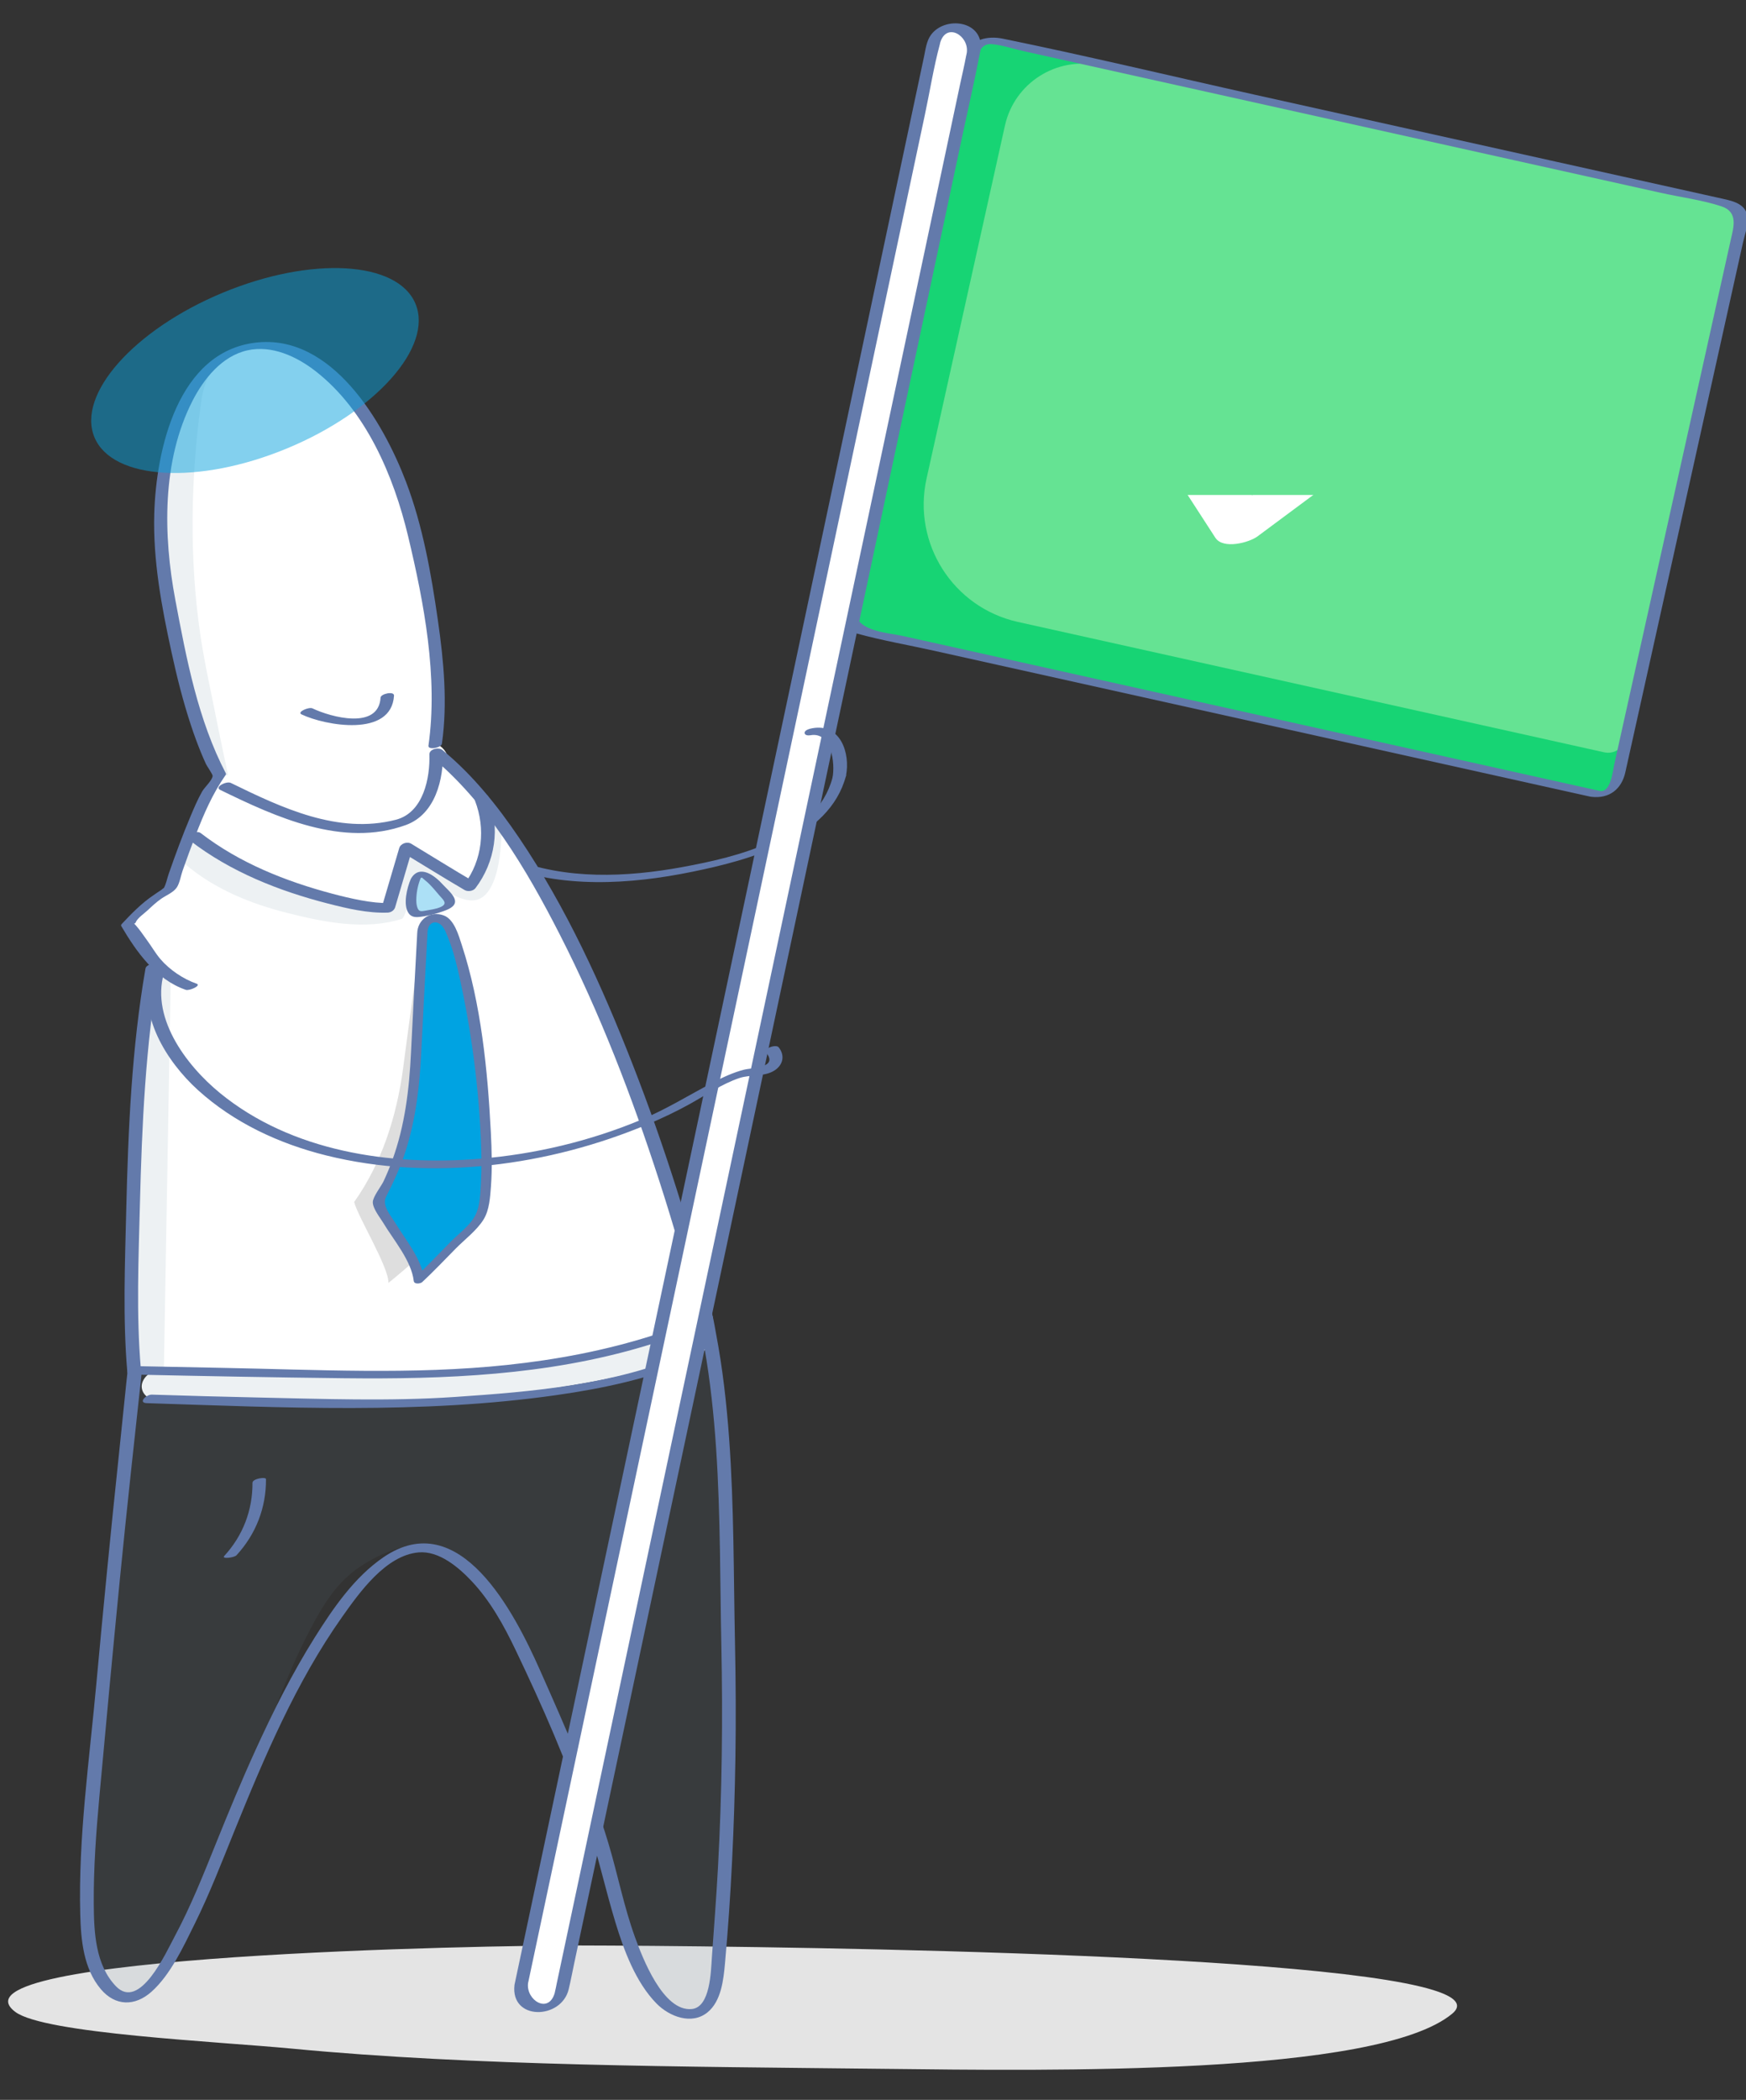 <?xml version="1.0" encoding="UTF-8" standalone="no"?>
<!-- Created with Inkscape (http://www.inkscape.org/) -->

<svg
   xmlns:dc="http://purl.org/dc/elements/1.1/"
   xmlns:cc="http://creativecommons.org/ns#"
   xmlns:rdf="http://www.w3.org/1999/02/22-rdf-syntax-ns#"
   xmlns:svg="http://www.w3.org/2000/svg"
   xmlns="http://www.w3.org/2000/svg"
   xmlns:sodipodi="http://sodipodi.sourceforge.net/DTD/sodipodi-0.dtd"
   xmlns:inkscape="http://www.inkscape.org/namespaces/inkscape"
   version="1.1"
   id="svg5475"
   xml:space="preserve"
   width="832"
   height="1000"
   viewBox="0 0 832 1000"
   sodipodi:docname="order_completed.svg"
   inkscape:version="0.92.3 (2405546, 2018-03-11)"><rect x="0" y="0" width="832" height="1000" fill="#333333" stroke="none"/><defs
     id="defs5479">
  <style>
    .tickmask{
        animation: showtick 3s linear;
        animation-iteration-count: infinite;
        transform-origin: 0 0;
        transform: translateX(0px) translateY(-10px);
        -webkit-transform: translateX(0px) translateY(-10px);
        -o-transform: translateX(0px) translateY(-10px);
        -ms-transform: translateX(0px) translateY(-10px);
    }

    @keyframes showtick {
      0% {
        transform: translateX(0px) translateY(-20px);
        -webkit-transform: translateX(0px) translateY(-20px);
        -o-transform: translateX(0px) translateY(-20px);
        -ms-transform: translateX(0px) translateY(-20px);
        opacity: 1;
      }
      65% {
        transform: translateX(150px) translateY(-20px) skewX(30deg);
        -webkit-transform: translateX(150px) translateY(-20px) skewX(30deg);
        -o-transform: translateX(150px) translateY(-20px) skewX(30deg);
        -ms-transform: translateX(150px) translateY(-20px) skewX(30deg);
        opacity: 1;
      }
      100% {
        transform: translateX(300px) translateY(-20px) skewX(30deg);
        -webkit-transform: translateX(300px) translateY(-20px) skewX(30deg);
        -o-transform: translateX(300px) translateY(-20px) skewX(30deg);
        -ms-transform: translateX(300px) translateY(-20px) skewX(30deg);
        opacity: 0;
      }
    }



  </style>
  <clipPath id="clipPath3">
            <path
             transform="scale(1,-1)"
             style="opacity:1;fill:none;fill-opacity:1;stroke:none;stroke-width:0.075;stroke-miterlimit:4;stroke-dasharray:none;stroke-opacity:1"
             d="M -43.743,-66.828 H 188.803 V 79.026 H -43.743 Z"
             id="rect6188"
             inkscape:connector-curvature="0"
             inkscape:label="clipPath" />
 </clipPath>
  <clipPath
       clipPathUnits="userSpaceOnUse"
       id="clipPath5491"><path
         d="M 0,1200 H 1200 V 0 H 0 Z"
         id="path5489"
         inkscape:connector-curvature="0" /></clipPath><clipPath
       clipPathUnits="userSpaceOnUse"
       id="clipPath5507"><path
         d="M 524.305,483.541 H 754.83 V 219.056 H 524.305 Z"
         id="path5505"
         inkscape:connector-curvature="0" /></clipPath><clipPath
       clipPathUnits="userSpaceOnUse"
       id="clipPath5627"><path
         d="m 525.823,842.755 h 117.09 v -73.222 h -117.09 z"
         id="path5625"
         inkscape:connector-curvature="0" /></clipPath></defs><sodipodi:namedview
     pagecolor="#ffffff"
     bordercolor="#666666"
     borderopacity="1"
     objecttolerance="10"
     gridtolerance="10"
     guidetolerance="10"
     inkscape:pageopacity="0"
     inkscape:pageshadow="2"
     inkscape:window-width="1366"
     inkscape:window-height="705"
     id="namedview5477"
     showgrid="false"
     inkscape:zoom="1.2803902"
     inkscape:cx="416.92585"
     inkscape:cy="761.12395"
     inkscape:window-x="-8"
     inkscape:window-y="-8"
     inkscape:window-maximized="1"
     inkscape:current-layer="g5609" /><g
     id="g5483"
     inkscape:groupmode="layer"
     inkscape:label="Order Completed"
     transform="matrix(1.333,0,0,-1.333,0,1000)"><g
       id="g5485"
       transform="translate(-493.22,-188.334)"><g
         id="g5487"
         clip-path="url(#clipPath5491)"><g
           id="g5493"
           transform="translate(1005.554,227.567)"><path
             d="m 0,0 c 7.838,-2.426 10.683,-5.217 6.827,-8.427 -26.806,-22.321 -145.064,-20.37 -202.435,-19.731 -72.163,0.804 -147.261,1.01 -212.128,7.208 -27.145,2.594 -88.721,5.37 -99.112,13.13 -27.249,20.385 169.501,23.81 201.331,23.744 C -252.454,15.813 -44.769,13.857 0,0"
             style="fill:#e4e4e4;fill-opacity:1;fill-rule:nonzero;stroke:none"
             id="path5495"
             inkscape:connector-curvature="0" /></g><g
           id="g5497"
           transform="translate(672.202,629.566)"><path
             d="m 0,0 c 21.704,-8.589 46.163,-7.07 68.61,-2.467 19.852,4.07 48.869,11.688 54.826,34.238 0.426,1.617 -4.405,0.912 -4.818,-0.65 C 112.864,9.334 84.234,2.74 65.054,-0.788 44.892,-4.496 23.246,-5.418 3.866,2.251 2.498,2.793 -1.902,0.753 0,0"
             style="fill:#637aab;fill-opacity:1;fill-rule:nonzero;stroke:none"
             id="path5499"
             inkscape:connector-curvature="0" /></g><g
           id="g5501"><g
             id="g5503" /><g
             id="g5515"><g
               clip-path="url(#clipPath5507)"
               id="g5513"
               style="opacity:0.1"><g
                 transform="translate(754.514,351.269)"
                 id="g5511"><path
                   d="m 0,0 c 1.721,36.328 -3.891,82.658 -9.548,118.796 -1.282,8.193 -22.904,-4.633 -32.998,-5.392 -15.429,-1.16 -31.082,-2.573 -46.595,-2.152 -30.363,0.823 -118.032,21.019 -118.035,21.019 -3.251,-0.075 -12.93,-101.357 -13.792,-110.04 -2.797,-28.189 -6.221,-56.24 -7.343,-84.576 -0.603,-15.222 -6.537,-48.116 6.244,-61.045 1.355,-1.37 2.521,-2.709 4.639,-3.092 9.42,-1.707 17.45,13.887 20.686,19.401 20.842,35.51 27.409,76.276 46.556,112.636 4.293,8.151 9.274,16.382 17.284,21.78 7.76,5.229 20.302,10.983 29.373,5.683 19.553,-11.427 30.114,-38.001 38.946,-56.716 7.425,-15.734 13.523,-31.969 18.213,-48.523 4.414,-15.578 7.088,-31.481 15.471,-45.932 3.44,-5.931 7.583,-13.05 15.482,-14.018 9.619,-1.179 10.83,23.122 11.612,27.729 3.696,21.756 2.964,43.497 3.908,65.385 C 0.66,-26.104 -0.613,-12.949 0,0"
                   style="fill:#6b8695;fill-opacity:1;fill-rule:nonzero;stroke:none"
                   id="path5509"
                   inkscape:connector-curvature="0" /></g></g></g></g><g
           id="g5517"
           transform="translate(548.747,438.461)"><path
             d="m 0,0 c 24.951,-1.312 50.045,-0.918 75.015,-0.492 23.583,0.402 46.964,1.329 70.3,5.034 17.219,2.734 34.338,6.35 50.553,12.89 2.931,1.182 5.263,4.882 3.332,7.802 -2.121,3.21 -6.958,2.455 -9.891,1.272 C 164.828,16.633 136.803,13.221 110.604,11.708 87.469,10.372 64.204,10.337 41.038,10.358 28.992,10.369 16.919,10.377 4.888,11.01 1.388,11.193 -3.022,10.072 -4.521,6.474 -5.836,3.315 -3.301,0.174 0,0"
             style="fill:#edf1f3;fill-opacity:1;fill-rule:nonzero;stroke:none"
             id="path5519"
             inkscape:connector-curvature="0" /></g><g
           id="g5521"
           transform="translate(755.96,351.571)"><path
             d="m 0,0 c -0.511,24.376 -0.32,48.776 -2.096,73.109 -0.914,12.53 -2.325,25.044 -4.675,37.391 -1.335,7.017 -1.473,13.22 -9.944,12.251 -7.636,-0.874 -14.74,-4.763 -22.056,-6.889 -4.768,-1.385 -9.733,-1.424 -14.659,-1.797 -7.119,-0.537 -14.243,-1.041 -21.38,-1.299 -16.516,-0.6 -32.429,1.243 -48.692,3.922 -27.181,4.478 -54.183,10.171 -81.046,16.253 -2.121,0.481 -4.367,1.346 -6.239,-0.291 -3.218,-2.813 -3.235,-10.436 -3.76,-14.253 -2.344,-17.01 -3.899,-34.209 -5.707,-51.281 -2.893,-27.313 -5.564,-54.655 -8.075,-82.007 -2.496,-27.193 -6.452,-54.713 -5.728,-82.069 0.245,-9.2 1.171,-19.416 7.368,-26.735 5.164,-6.1 12.175,-6.184 18.08,-0.931 6.861,6.103 11.465,16.193 15.45,24.23 5.331,10.749 9.643,21.963 14.148,33.072 10.681,26.334 22.056,53.264 38.54,76.568 6.165,8.714 15.618,22.08 27.372,23.103 7.336,0.638 14.372,-5.384 19.031,-10.344 6.648,-7.077 11.445,-15.755 15.61,-24.46 9.574,-20.007 18.628,-40.471 25.57,-61.544 3.893,-11.818 6.534,-23.947 10.146,-35.84 3.027,-9.966 7.249,-21.42 14.723,-29.011 4.56,-4.631 12.543,-7.723 18.203,-3.116 4.913,4 5.716,11.681 6.245,17.53 2.189,24.266 3.326,48.686 3.713,73.043 C 0.36,-27.597 0.29,-13.797 0,0 c -0.051,2.456 -4.926,1.668 -4.883,-0.404 0.558,-26.631 0.247,-53.277 -1.201,-79.876 -0.583,-10.711 -1.431,-21.402 -2.181,-32.101 -0.342,-4.89 -0.541,-17.732 -7.145,-18.405 -10.328,-1.053 -17.715,18.491 -20.31,25.607 -4.002,10.979 -6.187,22.509 -9.553,33.681 -6.432,21.343 -15.415,41.459 -24.437,61.781 -9.067,20.422 -28.683,58.996 -55.995,40.301 -10.347,-7.082 -17.927,-18.136 -24.504,-28.592 -8.11,-12.89 -14.948,-26.571 -21.264,-40.414 -4.973,-10.899 -9.54,-21.97 -14.021,-33.077 -4.536,-11.243 -9.022,-22.549 -14.754,-33.251 -3.176,-5.931 -12.534,-26.754 -21.05,-17.896 -7.374,7.67 -7.85,19.348 -7.925,29.379 -0.095,12.799 0.84,25.579 2.004,38.318 2.366,25.916 4.784,51.832 7.327,77.732 2.486,25.313 5.292,50.579 8.027,75.863 0.541,4.999 0.955,10.007 1.546,15 0.396,3.345 0.824,6.691 1.391,10.011 0.249,1.459 2.081,5.813 1.698,7.065 -0.269,0.877 -3.374,0.379 -2.572,-0.385 0.153,-0.146 0.712,-0.131 0.899,-0.205 1.193,-0.475 2.678,-0.608 3.928,-0.889 4.607,-1.034 9.219,-2.05 13.834,-3.051 14.193,-3.076 28.416,-6.022 42.683,-8.739 14.604,-2.782 29.275,-5.45 44.05,-7.158 19.379,-2.241 38.879,-0.577 58.254,0.957 7.617,0.603 14.46,3.66 21.626,6.087 2.3,0.78 7.429,3.204 9.839,2.005 1.549,-0.771 1.512,-2.501 1.854,-4.074 0.689,-3.174 1.31,-6.362 1.872,-9.56 4.215,-23.962 5.16,-48.368 5.584,-72.648 C -5.185,21.907 -5.116,10.75 -4.883,-0.404 -4.831,-2.86 0.044,-2.072 0,0"
             style="fill:#637aab;fill-opacity:1;fill-rule:nonzero;stroke:none"
             id="path5523"
             inkscape:connector-curvature="0" /></g><g
           id="g5525"
           transform="translate(545.713,437.237)"><path
             d="m 0,0 c 48.656,-1.561 97.917,-4.025 146.284,2.855 16.716,2.378 33.469,5.886 49.02,12.622 3.063,1.326 0.304,3.324 -1.999,2.326 C 167.352,6.563 137.995,4.092 110.063,2.209 86.687,0.633 63.039,1.521 39.639,2.022 27.023,2.292 14.409,2.641 1.797,3.045 -0.238,3.11 -3.262,0.105 0,0"
             style="fill:#637aab;fill-opacity:1;fill-rule:nonzero;stroke:none"
             id="path5527"
             inkscape:connector-curvature="0" /></g><g
           id="g5529"
           transform="translate(583.478,408.794)"><path
             d="m 0,0 c 0.054,-9.842 -3.436,-18.91 -10.101,-26.154 -1.07,-1.163 3.552,-0.65 4.398,0.27 C 1.224,-18.354 4.885,-8.939 4.83,1.294 4.825,2.221 -0.008,1.484 0,0"
             style="fill:#637aab;fill-opacity:1;fill-rule:nonzero;stroke:none"
             id="path5531"
             inkscape:connector-curvature="0" /></g><g
           id="g5533"
           transform="translate(541.149,448.961)"><path
             d="M 0,0 C -3.42,23.881 0.477,46.691 0.681,70.338 0.794,83.41 0.376,96.584 1.5,109.609 c 0.558,6.469 1.251,12.927 2.105,19.364 0.708,5.342 3.221,12.146 3.004,17.395 -0.207,5.023 -4.554,8.484 -7.521,11.926 3.464,5.015 8.659,8.224 12.467,12.85 3.451,4.193 3.516,10.27 5.398,15.33 3.824,10.281 8.614,20.38 15.235,29.177 11.724,15.575 28.872,24.064 48.437,20.213 1.91,-0.375 3.799,-0.85 5.665,-1.402 53.646,-15.863 103.178,-148.46 118.199,-216.066 0,0 -51.162,-19.87 -104.01,-19.816 C 74.993,-1.394 0,0 0,0"
             style="fill:#edf1f3;fill-opacity:1;fill-rule:nonzero;stroke:none"
             id="path5535"
             inkscape:connector-curvature="0" /></g><g
           id="g5537"
           transform="translate(642.976,740.863)"><path
             d="M 0,0 C -8.783,45.507 -35.939,78.531 -60.654,73.761 -85.37,68.99 -98.285,28.232 -89.501,-17.275 c 0.203,-1.054 1.215,-6.296 1.574,-8.156 4.87,-25.231 10.409,-42.398 16.524,-53.909 12.57,-23.663 44.799,-28.332 44.799,-28.332 0,0 28.936,16.269 32.514,40.281 1.96,13.144 0.928,31.963 -4.336,59.235 C 1.227,-6.354 0.214,-1.109 0,0"
             style="fill:#edf1f3;fill-opacity:1;fill-rule:nonzero;stroke:none"
             id="path5539"
             inkscape:connector-curvature="0" /></g><g
           id="g5541"
           transform="translate(554.279,590.547)"><path
             d="m 0,0 c 0.275,2.905 -2.059,1.162 -6.571,5.38 -2.992,2.796 -8.772,12.479 -8.772,12.479 6.957,5.752 15.671,11.711 17.633,20.863 0.097,0.457 0.24,0.953 0.63,1.211 C 3.613,40.392 4.503,39.81 5.135,39.27 15.532,30.378 28.513,25.119 41.657,21.812 54.663,18.54 69.471,15.52 82.59,19.708 c 1.471,0.47 3.97,12.229 5.415,12.724 5.494,1.877 14.887,-7.872 21.577,-5.866 9.625,2.886 8.662,28.043 8.662,28.043 30.235,-41.933 54.483,-111.983 73.115,-177.799 0,0 -47.479,-18.231 -104.01,-19.816 -25.476,-0.714 -89.855,-0.073 -89.855,-0.073"
             style="fill:#ffffff;fill-opacity:1;fill-rule:nonzero;stroke:none"
             id="path5543"
             inkscape:connector-curvature="0" /></g><g
           id="g5545"
           transform="translate(666.612,655.041)"><path
             d="M 0,0 -16.484,14.468 -32.833,-8.002 -99.955,-2.9 c -1.388,-2.808 -3.234,-5.662 -4.257,-8.609 -1.061,-3.061 19.027,-15.197 28.16,-19.476 8.369,-3.922 31.514,-8.712 40.599,-10.33 3.822,-0.681 7.688,21.043 7.688,21.043 9.123,-5.678 22.288,-12.832 22.337,-12.853 C -5.442,-33.119 7.223,-17.158 0,0"
             style="fill:#ffffff;fill-opacity:1;fill-rule:nonzero;stroke:none"
             id="path5547"
             inkscape:connector-curvature="0" /></g><g
           id="g5549"
           transform="translate(644.55,732.707)"><path
             d="m 0,0 c -0.348,1.803 -1.36,7.047 -1.574,8.156 -8.783,45.508 -35.94,78.532 -60.655,73.761 -10.706,-2.066 -15.721,-9.207 -17.173,-19.599 -3.771,-26.987 -4.298,-56.03 -0.35,-83.029 1.485,-10.163 4.131,-21.995 5.35,-28.247 1.314,-6.735 4.594,-22.131 4.594,-22.131 0,0 -3.125,-0.391 -3.099,-0.858 0.014,-0.257 0.062,-0.521 0.129,-0.789 -3.693,-2.205 -6.521,-4.958 -5.115,-7.83 2.15,-4.391 11.994,-16.251 18.23,-19.558 3.277,-1.738 6.745,-3.064 10.32,-4.033 5.2,-1.409 10.627,-2.061 16.022,-2.12 8.904,-0.099 16.376,2.435 24.008,7.023 7.826,4.703 19.43,23.101 18.317,33.302 -0.34,3.116 -2.163,5.06 -4.749,6.272 0.024,0.15 0.059,0.296 0.081,0.446 C 6.296,-46.09 5.264,-27.272 0,0"
             style="fill:#ffffff;fill-opacity:1;fill-rule:nonzero;stroke:none"
             id="path5551"
             inkscape:connector-curvature="0" /></g><g
           id="g5553"
           transform="translate(561.231,638.165)"><path
             d="m 0,0 c 14.4,-11.105 31.712,-17.957 49.255,-22.45 6.833,-1.75 14.199,-3.496 21.32,-3.231 1.178,0.043 2.335,0.781 2.67,1.917 2.113,7.17 4.228,14.339 6.341,21.509 -1.437,-0.522 -2.874,-1.044 -4.311,-1.566 7.599,-4.601 15.143,-9.311 22.81,-13.798 1.127,-0.66 3.061,-0.391 3.88,0.691 7.087,9.362 8.889,21.618 4.635,32.561 -0.824,2.118 -5.624,0.751 -4.829,-1.294 3.865,-9.942 2.686,-21.304 -3.83,-29.911 1.293,0.231 2.586,0.461 3.879,0.691 -7.666,4.487 -15.21,9.197 -22.809,13.798 -1.482,0.897 -3.819,0.104 -4.311,-1.566 -2.113,-7.17 -4.227,-14.339 -6.341,-21.509 0.89,0.639 1.781,1.279 2.67,1.918 -5.85,-0.218 -13.942,1.637 -20.154,3.286 C 34.057,-14.492 17.571,-7.932 3.736,2.738 2.092,4.005 -2.164,1.668 0,0"
             style="fill:#637aab;fill-opacity:1;fill-rule:nonzero;stroke:none"
             id="path5555"
             inkscape:connector-curvature="0" /></g><g
           id="g5557"
           transform="translate(643.662,603.486)"><path
             d="m 0,0 c -2.106,-15.375 -4.27,-30.744 -6.276,-46.133 -2.374,-18.207 -7.977,-34.743 -17.56,-48.261 1.349,-5.373 12.391,-23.201 12.247,-28.898 3.776,2.934 18.492,15.819 22.315,18.97 7.657,6.313 6.386,54.556 5.022,68.798 -0.685,7.163 -2.864,39.632 -9.481,40.155 L 3.84,4.824 C 1.947,4.973 0.246,2.98 0.04,0.371 0.03,0.247 0.017,0.123 0,0"
             style="fill:#dedede;fill-opacity:1;fill-rule:nonzero;stroke:none"
             id="path5559"
             inkscape:connector-curvature="0" /></g><g
           id="g5561"
           transform="translate(644.203,605.204)"><path
             d="m 0,0 c -0.816,-15.496 -1.69,-30.993 -2.406,-46.497 -0.848,-18.341 -5.052,-35.286 -13.475,-49.557 1.792,-5.241 14.283,-22.087 14.615,-27.776 3.518,3.24 17.109,17.308 20.655,20.766 7.104,6.929 1.814,54.898 -0.733,68.977 -1.28,7.081 -6.16,39.255 -12.797,39.225 L 3.424,5.127 C 1.526,5.118 -0.003,2.99 0.009,0.373 0.01,0.249 0.007,0.124 0,0"
             style="fill:#00a3e2;fill-opacity:1;fill-rule:nonzero;stroke:none"
             id="path5563"
             inkscape:connector-curvature="0" /></g><g
           id="g5565"
           transform="translate(642.364,605.083)"><path
             d="m 0,0 c -0.751,-14.207 -1.546,-28.411 -2.225,-42.621 -0.627,-13.127 -2.167,-26.045 -6.695,-38.469 -0.926,-2.542 -1.963,-5.045 -3.112,-7.494 -0.815,-1.736 -3.864,-5.583 -3.849,-7.469 0.018,-2.327 2.604,-5.491 3.729,-7.364 3.678,-6.128 10.063,-13.493 10.915,-20.778 0.149,-1.285 2.389,-0.993 3.027,-0.397 4.1,3.829 7.979,7.905 11.909,11.906 3.211,3.269 7.689,6.607 10.083,10.559 2.027,3.344 2.3,7.954 2.58,11.734 0.477,6.439 0.288,12.936 -0.043,19.378 -1.131,22.037 -3.486,45.859 -10.411,66.943 C 14.811,-0.731 13.253,4.974 9.519,6.378 4.746,8.173 0.119,4.989 0,0 c -0.048,-1.956 3.637,-1.481 3.679,0.241 0.083,3.448 2.553,4.561 4.675,2.921 1.381,-1.067 2.213,-3.588 2.818,-5.095 1.876,-4.675 3.048,-9.655 4.131,-14.563 1.727,-7.827 3.153,-15.771 4.298,-23.707 1.569,-10.88 2.636,-21.868 3.127,-32.851 0.239,-5.365 0.35,-10.754 0.047,-16.119 -0.208,-3.666 -0.29,-8.201 -1.998,-11.553 -1.846,-3.623 -6.05,-6.64 -8.867,-9.508 -4.148,-4.223 -8.226,-8.55 -12.553,-12.592 1.009,-0.132 2.018,-0.265 3.028,-0.398 -0.805,6.886 -6.564,13.787 -10.061,19.513 -1.755,2.871 -5.063,6.432 -3.435,9.629 2.718,5.341 5.172,10.667 6.994,16.394 3.659,11.496 4.998,23.306 5.571,35.309 0.679,14.21 1.474,28.414 2.225,42.62 C 3.781,2.189 0.091,1.725 0,0"
             style="fill:#637aab;fill-opacity:1;fill-rule:nonzero;stroke:none"
             id="path5567"
             inkscape:connector-curvature="0" /></g><g
           id="g5569"
           transform="translate(641.854,624.69)"><path
             d="m 0,0 c 0.671,1.322 1.728,2.044 3.621,0.98 2.706,-1.521 5.003,-4.69 7.047,-6.971 1.693,-1.89 2.579,-3.267 -0.313,-4.573 -2.551,-1.152 -5.808,-1.487 -8.529,-2.183 -4.35,-1.113 -3.551,6.408 -3.035,8.561 0.311,1.3 0.602,2.989 1.209,4.186"
             style="fill:#ace0f6;fill-opacity:1;fill-rule:nonzero;stroke:none"
             id="path5571"
             inkscape:connector-curvature="0" /></g><g
           id="g5573"
           transform="translate(643.53,624.689)"><path
             d="m 0,0 c 0.444,0.748 0.845,-0.038 1.577,-0.594 0.667,-0.507 1.276,-1.093 1.861,-1.69 1.185,-1.207 2.244,-2.53 3.35,-3.808 1.296,-1.497 3.146,-2.904 0.408,-4.12 -1.698,-0.755 -3.769,-0.984 -5.583,-1.318 -1.63,-0.301 -2.282,-0.286 -2.801,1.362 -0.328,1.04 -0.331,2.248 -0.281,3.323 0.109,2.378 0.67,4.921 1.598,7.093 0.436,1.021 -3.129,0.634 -3.611,-0.494 -1.287,-3.009 -2.839,-9.031 -0.807,-12.103 0.851,-1.288 2.179,-1.566 3.655,-1.423 2.855,0.274 6.113,1.109 8.814,2.073 1.52,0.543 4.266,1.549 4.182,3.57 C 12.275,-6.018 9.282,-3.633 7.98,-2.17 5.268,0.879 -0.262,5.209 -3.353,0.002 -4.168,-1.372 -0.569,-0.958 0,0"
             style="fill:#637aab;fill-opacity:1;fill-rule:nonzero;stroke:none"
             id="path5575"
             inkscape:connector-curvature="0" /></g><g
           id="g5577"
           transform="translate(563.498,587.098)"><path
             d="m 0,0 c -4.715,1.626 -9.644,4.938 -12.903,8.747 -1.793,2.095 -3.195,4.578 -4.837,6.799 -0.973,1.316 -1.889,2.704 -2.905,3.986 -3.116,3.93 -1.688,0.885 -1.083,2.437 0.572,1.465 3.178,3.245 4.245,4.26 1.531,1.457 3.093,2.895 4.827,4.108 1.78,1.246 4.419,2.25 5.609,4.088 1.026,1.584 1.42,4.168 2.039,5.932 1.484,4.229 3.018,8.44 4.633,12.621 2.938,7.61 6.024,14.768 10.679,21.468 0.162,0.181 0.224,0.39 0.186,0.626 -10.021,19.149 -14.131,41.026 -18.098,62.065 -4.351,23.074 -4.835,49.582 6.118,71.032 4.04,7.91 10.549,16.064 19.654,18.091 8.737,1.944 17.607,-2.183 24.363,-7.437 17.986,-13.986 27.927,-37.415 33.084,-58.976 5.696,-23.815 10.753,-50.315 7.273,-74.808 -0.239,-1.679 4.598,-0.805 4.809,0.682 2.068,14.559 0.655,29.551 -1.425,44.023 -2.395,16.669 -5.39,33.743 -11.399,49.527 -8.142,21.383 -26.537,53.031 -53.821,49.741 -27.779,-3.35 -35.507,-38.19 -36.18,-61.057 -0.493,-16.781 2.623,-33.256 6.174,-49.58 1.915,-8.804 4.12,-17.564 6.958,-26.121 1.07,-3.227 2.229,-6.427 3.52,-9.574 0.578,-1.409 1.182,-2.807 1.817,-4.191 0.36,-0.783 2.428,-3.695 2.394,-4.251 C 5.636,72.664 2.852,70.177 1.987,68.661 0.365,65.82 -0.918,62.757 -2.189,59.749 -5.033,53.016 -7.554,46.144 -9.968,39.247 c -0.561,-1.603 -0.922,-3.651 -1.763,-5.132 -0.05,-0.088 -0.056,-0.257 -0.117,-0.349 0.718,1.077 -0.536,-0.128 -0.823,-0.307 -0.944,-0.588 -1.857,-1.259 -2.777,-1.877 -4.24,-2.85 -7.852,-6.575 -11.343,-10.295 -0.162,-0.181 -0.224,-0.39 -0.186,-0.626 C -21.513,11.358 -14.53,1.479 -3.882,-2.192 -2.549,-2.651 1.824,-0.629 0,0"
             style="fill:#637aab;fill-opacity:1;fill-rule:nonzero;stroke:none"
             id="path5579"
             inkscape:connector-curvature="0" /></g><g
           id="g5581"
           transform="translate(545.227,592.514)"><path
             d="m 0,0 c -4.929,-28.38 -6.187,-57.449 -6.875,-86.198 -0.459,-19.197 -1.27,-38.834 0.382,-58.001 0.053,-0.615 1.052,-0.841 1.509,-0.851 25.285,-0.552 50.574,-1.037 75.864,-1.319 36.278,-0.404 72.562,0.984 107.574,11.457 7.746,2.317 15.752,4.854 22.948,8.619 0.612,0.32 1.639,0.92 1.423,1.782 -7.698,30.681 -17.218,60.948 -28.739,90.411 -10.94,27.977 -23.603,55.785 -40.484,80.731 -7.81,11.54 -16.652,22.577 -27.465,31.449 -1.298,1.065 -4.713,0.376 -4.647,-1.632 0.269,-8.161 -2.056,-20.734 -11.974,-23.297 -20.655,-5.337 -40.87,4.294 -59.002,13.148 -1.559,0.762 -5.939,-1.443 -3.804,-2.486 19.956,-9.744 43.842,-20.714 66.342,-12.562 10.546,3.82 13.601,16.351 13.267,26.492 -1.548,-0.544 -3.097,-1.088 -4.646,-1.632 20.373,-16.716 34.517,-40.665 46.359,-63.824 14.46,-28.281 25.914,-58.104 35.68,-88.3 5.314,-16.432 10.08,-33.04 14.283,-49.792 0.475,0.595 0.948,1.189 1.423,1.783 -5.614,-2.937 -11.762,-5.038 -17.773,-6.965 -16.999,-5.451 -34.653,-8.764 -52.386,-10.643 -33.802,-3.582 -68.274,-1.663 -102.196,-1.031 -10.079,0.187 -20.158,0.386 -30.236,0.605 0.503,-0.283 1.006,-0.566 1.509,-0.849 -1.668,19.353 -0.815,39.205 -0.328,58.586 0.712,28.299 1.991,56.91 6.842,84.846 C 5.207,2.577 0.315,1.818 0,0"
             style="fill:#637aab;fill-opacity:1;fill-rule:nonzero;stroke:none"
             id="path5583"
             inkscape:connector-curvature="0" /></g><g
           id="g5585"
           transform="translate(601.015,683.299)"><path
             d="M 0,0 C 8.416,-4.015 32.122,-8.355 33.056,6.699 33.161,8.401 28.339,7.404 28.252,5.998 27.53,-5.636 10.529,-1.011 3.892,2.156 2.645,2.75 -1.797,0.857 0,0"
             style="fill:#637aab;fill-opacity:1;fill-rule:nonzero;stroke:none"
             id="path5587"
             inkscape:connector-curvature="0" /></g><g
           id="g5589"
           transform="translate(1063.648,654.879)"><path
             d="m 0,0 -262.233,58.274 c -3.464,0.77 -5.648,4.202 -4.878,7.666 l 44.081,198.366 c 0.77,3.464 4.202,5.648 7.666,4.878 L 46.869,210.91 c 3.464,-0.77 5.648,-4.202 4.878,-7.666 L 7.666,4.878 C 6.896,1.414 3.464,-0.77 0,0"
             style="fill:#17d474;fill-opacity:1;fill-rule:nonzero;stroke:none"
             id="path5591"
             inkscape:connector-curvature="0" /></g><g
           id="g5593"
           transform="translate(1066.685,669.755)"><path
             d="m 0,0 -209.614,46.581 c -23.163,5.148 -37.768,28.097 -32.62,51.26 l 28.015,126.069 c 3.382,15.217 18.459,24.812 33.676,21.43 L 43.458,195.562 c 3.464,-0.77 5.647,-4.202 4.878,-7.666 L 7.665,4.878 C 6.896,1.414 3.464,-0.77 0,0"
             style="fill:#65e393;fill-opacity:1;fill-rule:nonzero;stroke:none"
             id="path5595"
             inkscape:connector-curvature="0" /></g><g
           id="g5597"
           transform="translate(1065.625,655.84)"><path
             d="m 0,0 c -24.317,5.404 -48.636,10.808 -72.953,16.212 -43.36,9.635 -86.719,19.271 -130.078,28.906 -15.447,3.433 -30.893,6.865 -46.34,10.298 -6.177,1.373 -18.65,1.706 -17.179,10.666 1.842,11.219 4.973,22.376 7.438,33.471 l 13.907,62.582 c 7.414,33.363 14.29,66.899 22.253,100.136 0.701,2.926 2.224,4.933 5.241,4.634 3.657,-0.363 7.447,-1.655 11.03,-2.451 15.244,-3.388 30.49,-6.776 45.735,-10.163 43.488,-9.665 86.975,-19.329 130.464,-28.993 17.282,-3.84 34.564,-7.681 51.846,-11.521 7.062,-1.569 14.658,-2.542 21.546,-4.788 6.241,-2.036 4.37,-7.588 3.355,-12.156 C 44.969,191 43.672,185.167 42.376,179.334 38.064,159.932 33.753,140.53 29.441,121.128 21.18,83.951 12.918,46.774 4.656,9.597 4.132,7.235 3.433,-0.397 -0.421,0.06 -1.52,0.191 -5.96,-1.694 -3.533,-1.982 c 6.508,-0.773 10.83,2.818 12.15,8.758 1.123,5.053 2.246,10.106 3.369,15.159 4.287,19.294 8.575,38.587 12.863,57.881 8.609,38.742 17.218,77.483 25.828,116.225 0.57,2.567 1.67,5.507 1.661,8.182 -0.016,5.381 -4.727,6.522 -8.842,7.437 -12.109,2.691 -24.219,5.381 -36.327,8.072 -43.628,9.695 -87.255,19.39 -130.883,29.085 -30.081,6.685 -60.098,13.9 -90.29,20.065 -5.289,1.08 -11.563,-0.194 -13.394,-5.974 -0.86,-2.714 -1.26,-5.67 -1.877,-8.445 l -11.183,-50.325 c -9.203,-41.413 -18.406,-82.826 -27.609,-124.24 -1.019,-4.582 -2.104,-9.154 -3.056,-13.751 -0.943,-4.555 0.311,-8.511 5.321,-9.88 8.904,-2.434 18.129,-4.029 27.136,-6.031 41.982,-9.329 83.964,-18.658 125.946,-27.988 L -9.545,-0.68 c 1.863,-0.414 3.727,-0.828 5.591,-1.242 C -2.796,-2.18 1.414,-0.314 0,0"
             style="fill:#637aab;fill-opacity:1;fill-rule:nonzero;stroke:none"
             id="path5599"
             inkscape:connector-curvature="0" /></g><g
           id="g5601"
           transform="translate(679.562,229.716)"><path
             d="m 0,0 147.353,693.348 c 0.841,3.962 4.735,6.491 8.697,5.649 3.962,-0.842 6.49,-4.736 5.648,-8.698 L 14.347,-3.049 C 13.505,-7.011 9.61,-9.54 5.648,-8.698 1.687,-7.855 -0.842,-3.962 0,0"
             style="fill:#ffffff;fill-opacity:1;fill-rule:nonzero;stroke:none"
             id="path5603"
             inkscape:connector-curvature="0" /></g><g
           id="g5605"
           transform="translate(681.981,229.998)"><path
             d="m 0,0 c 1.328,6.25 2.657,12.501 3.985,18.751 3.613,16.999 7.226,33.998 10.838,50.996 5.339,25.12 10.677,50.24 16.016,75.36 l 19.617,92.309 c 7.117,33.487 14.234,66.975 21.351,100.462 L 93.302,439.02 c 6.654,31.313 13.309,62.625 19.964,93.938 5.586,26.284 11.172,52.568 16.757,78.852 3.959,18.628 7.918,37.256 11.877,55.884 1.764,8.299 3.108,16.837 5.32,25.033 0.051,0.185 0.065,0.382 0.121,0.566 2.198,7.365 10.309,2.59 9.517,-3.56 -0.056,-0.442 -0.2,-0.877 -0.279,-1.316 -0.581,-3.208 -1.359,-6.393 -2.037,-9.582 -3.126,-14.711 -6.253,-29.422 -9.379,-44.134 l -14.93,-70.249 C 123.956,534.913 117.678,505.375 111.4,475.836 104.38,442.803 97.359,409.769 90.339,376.735 83.135,342.835 75.93,308.934 68.726,275.032 61.895,242.892 55.063,210.751 48.233,178.609 42.335,150.856 36.437,123.103 30.538,95.35 26.114,74.532 21.69,53.716 17.267,32.899 14.919,21.855 12.572,10.812 10.226,-0.231 10.031,-1.147 9.883,-2.088 9.639,-2.992 9.59,-3.175 9.574,-3.367 9.521,-3.548 7.266,-11.094 -0.729,-6.049 0,0 c 0.243,2.011 -4.631,1.165 -4.84,-0.565 -1.556,-12.902 16.773,-12.517 19.381,-1.566 0.726,3.043 1.304,6.13 1.953,9.19 3.144,14.789 6.286,29.579 9.43,44.368 5.098,23.989 10.196,47.978 15.295,71.968 6.422,30.216 12.843,60.432 19.264,90.648 7.208,33.917 14.416,67.834 21.624,101.752 7.369,34.668 14.737,69.336 22.104,104.005 6.929,32.598 13.856,65.198 20.784,97.797 5.889,27.709 11.777,55.418 17.667,83.128 4.234,19.927 8.47,39.855 12.705,59.782 2.023,9.518 4.229,19.017 6.071,28.571 0.165,0.849 0.391,1.66 0.419,2.536 0.31,9.697 -12.922,11.135 -17.819,4.451 -1.608,-2.195 -1.918,-5.125 -2.472,-7.731 -2.577,-12.128 -5.154,-24.256 -7.732,-36.384 -4.678,-22.013 -9.356,-44.027 -14.035,-66.04 C 113.62,556.833 107.44,527.754 101.261,498.677 94.213,465.516 87.165,432.355 80.118,399.195 72.734,364.449 65.35,329.704 57.966,294.959 50.876,261.598 43.786,228.236 36.695,194.875 30.499,165.718 24.303,136.562 18.106,107.404 13.402,85.272 8.699,63.141 3.996,41.01 1.391,28.753 -1.214,16.497 -3.818,4.241 -4.159,2.639 -4.499,1.037 -4.84,-0.565 -5.245,-2.475 -0.368,-1.733 0,0"
             style="fill:#637aab;fill-opacity:1;fill-rule:nonzero;stroke:none"
             id="path5607"
             inkscape:connector-curvature="0" /></g><g
           id="g5609" style="clip-path: url(#clipPath3);"
           transform="translate(891.934,801.572)">

            <path
             d="m 0,0 c 11.916,-18.386 23.83,-36.771 35.745,-55.157 2.767,-4.268 12.08,-1.742 15.079,0.485 31.821,23.63 63.641,47.259 95.461,70.889 4.526,3.361 9.051,6.721 13.576,10.082 2.951,2.191 5.31,5.938 1.431,8.522 -3.638,2.423 -10.504,0.86 -13.75,-1.55 L 52.081,-37.618 c -4.525,-3.361 -9.051,-6.721 -13.576,-10.082 5.026,0.162 10.052,0.324 15.078,0.485 L 17.838,7.942 C 13.861,14.078 -4.812,7.427 0,0"
             style="fill:#ffffff;fill-opacity:1;fill-rule:nonzero;stroke:none"
             id="path5611"
             inkscape:connector-curvature="0"
             inkscape:label="tickmark" class="tickmark" /><rect
             style="opacity:1;fill:#65e393;fill-opacity:1;stroke:none;stroke-width:0.075;stroke-miterlimit:4;stroke-dasharray:none;stroke-opacity:1;"
             id="rect6184"
             width="168.699"
             height="98.993"
             x="-5.083"
             y="-39.883"
             transform="scale(1,-1)"
             inkscape:label="tickmask" class="tickmask" />

</g><g
           id="g5613"
           transform="translate(795.638,661.337)"><path
             d="m 0,0 c 1.641,8.146 -2.044,18.86 -12.024,17.021 -0.749,-0.139 -2.683,-0.566 -2.761,-1.581 -0.078,-1.011 1.354,-1.059 2.056,-0.929 7.55,1.391 8.931,-10.102 7.912,-15.162 C -5.159,-2.348 -0.315,-1.562 0,0"
             style="fill:#637aab;fill-opacity:1;fill-rule:nonzero;stroke:none"
             id="path5615"
             inkscape:connector-curvature="0" /></g><g
           id="g5617"
           transform="translate(547.52,591.801)"><path
             d="m 0,0 c -5.608,-15.526 5.375,-32.655 16.434,-42.688 12.941,-11.737 29.103,-19.215 45.955,-23.395 37.748,-9.361 79.638,-3.717 115.153,11.269 5.078,2.143 10.066,4.526 14.885,7.202 5.738,3.185 11.277,7.066 17.537,9.181 3.96,1.338 8.925,0.391 12.563,2.697 3.148,1.995 3.837,5.431 1.534,8.294 -0.973,1.211 -5.618,-0.452 -4.497,-1.845 4.467,-5.554 -4.987,-5.401 -7.917,-6.154 -3.912,-1.006 -7.632,-2.758 -11.195,-4.629 -8.555,-4.492 -16.632,-9.538 -25.59,-13.269 C 156.505,-60.98 136.896,-65.638 117.085,-67.258 85.1,-69.874 49.911,-64.667 24.383,-43.813 12.178,-33.843 -1.243,-16.126 4.817,0.65 5.352,2.13 0.557,1.542 0,0"
             style="fill:#637aab;fill-opacity:1;fill-rule:nonzero;stroke:none"
             id="path5619"
             inkscape:connector-curvature="0" /></g><g
           id="g5621"><g
             id="g5623" /><g
             id="g5635"><g
               clip-path="url(#clipPath5627)"
               id="g5633"
               style="opacity:0.5"><g
                 transform="translate(641.752,829.982)"
                 id="g5631"><path
                   d="m 0,0 c 6.375,-15.347 -14.148,-38.459 -45.841,-51.625 -31.693,-13.165 -62.553,-11.397 -68.928,3.949 -6.374,15.346 14.149,38.46 45.842,51.625 C -37.234,17.114 -6.375,15.346 0,0"
                   style="fill:#07a1de;fill-opacity:1;fill-rule:nonzero;stroke:none"
                   id="path5629"
                   inkscape:connector-curvature="0" /></g></g></g></g></g></g></g></svg>


